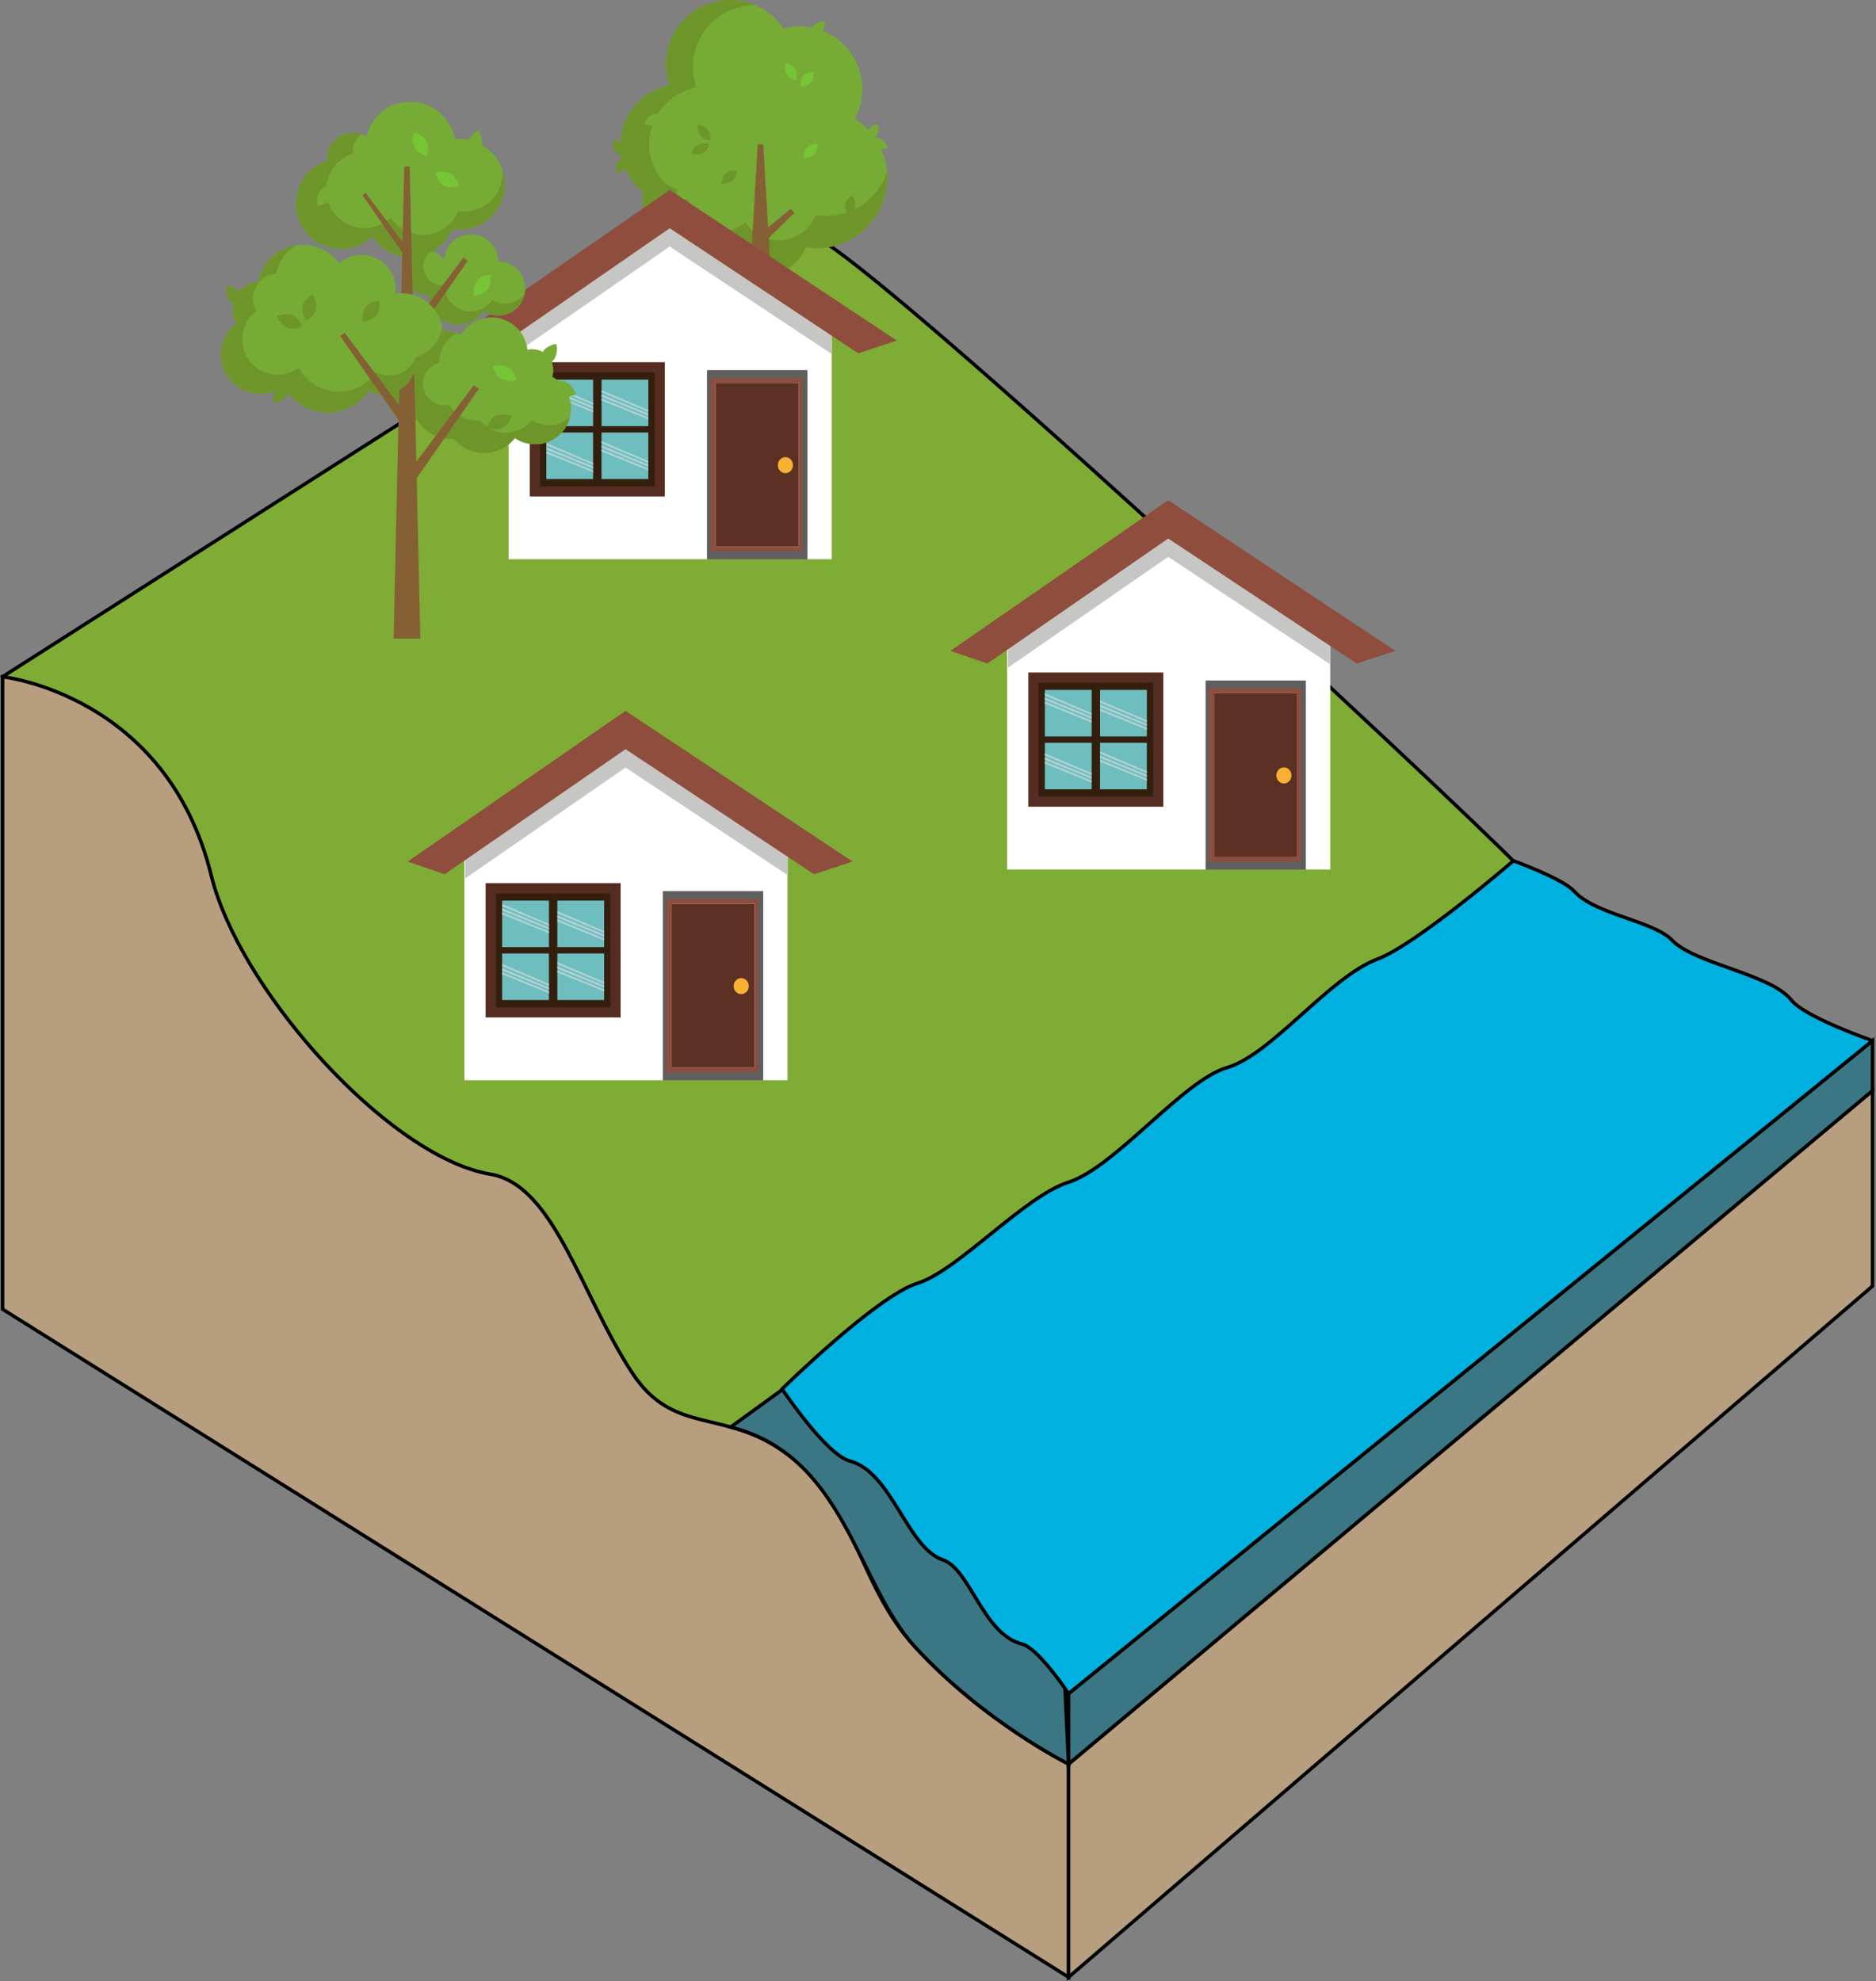 <?xml version="1.0" encoding="UTF-8"?><svg xmlns="http://www.w3.org/2000/svg" viewBox="0 0 539.2 569.39"><rect x="0" y="0" width="539.2" height="569.39" fill="#808080" stroke="none"/><g isolation="isolate"><g id="a"><path d="M.74,194.51L224.15,52.05s1.36,10.64,11.57,16.77c28.11,16.87,204.36,181.65,202.74,182.48l-245.45,177.79L.74,194.51Z" fill="#7fac34" stroke="#000" stroke-miterlimit="10"/><path d="M307.13,507.03v61.27L.74,376.3v-181.78s47.24,5.1,60,57.19c.52,2.12,1.18,4.3,1.98,6.52,11.59,32.46,51.1,74.74,78.19,79.26,18.39,3.07,25.95,34.51,40.85,57.2,11.75,17.87,26.05,10.21,43.41,22.46,21.64,15.28,20.93,37.79,37.79,56.17,19.81,21.62,44.17,33.71,44.17,33.71Z" fill="#b69e7f" stroke="#000" stroke-miterlimit="10"/><polygon points="307.13 507.03 538.19 313.49 538.19 369.66 307.13 568.3 307.13 507.03" fill="#b69e7f" stroke="#000" stroke-miterlimit="10"/><polygon points="538.19 299.13 538.19 313.49 307.13 507.03 307.13 486.78 538.19 299.13" fill="#3b7684" stroke="#000" stroke-miterlimit="10"/><path d="M299.59,345.2l7.54,161.83s-24.36-12.09-44.17-33.71c-16.86-18.38-20.05-54.82-52.95-63.14l89.58-64.97Z" fill="#3b7684" stroke="#000" stroke-miterlimit="10"/><path d="M245.76,34.09c1.34-2.52,2.1-5.4,2.1-8.46,0-9.98-8.09-18.06-18.06-18.06-1.59,0-3.14.21-4.61.6-3.31-4.92-8.94-8.16-15.32-8.16-10.19,0-18.45,8.26-18.45,18.45,0,2.13.37,4.17,1.03,6.08-8.04,1.55-14.12,8.63-14.12,17.12,0,5.56,2.61,10.51,6.66,13.71-.17.97-.27,1.97-.27,2.99,0,9.35,7.58,16.92,16.92,16.92,2.77,0,5.38-.67,7.68-1.85,2.27,3.38,6.12,5.61,10.5,5.61,5.34,0,9.89-3.31,11.74-7.99,1.06.17,2.15.27,3.26.27,11.16,0,20.21-9.05,20.21-20.21,0-7.14-3.7-13.4-9.28-17Z" fill="#76ab35"/><path d="M247.76,27.48c-.1.21-.2.41-.3.61.07.05.14.1.21.14.04-.25.07-.5.09-.76Z" fill="#6e952a"/><path d="M254.97,49.45c-2.45,7.31-9.34,12.58-17.48,12.58-1.01,0-2-.09-2.97-.24-1.69,4.27-5.84,7.29-10.7,7.29-3.99,0-7.51-2.03-9.57-5.11-8.62,6.98-21.27-2.37-19.62-9.63-4.62-.66-8.08-7.41-8.08-12.76,0-8.17,5.84-14.98,13.58-16.47-.64-1.83-.99-3.8-.99-5.85,0-9.8,7.95-17.75,17.75-17.75.1,0,.19,0,.28,0-2.24-.97-4.71-1.51-7.3-1.51-10.19,0-18.45,8.26-18.45,18.45,0,2.13.37,4.17,1.03,6.08-8.04,1.55-14.12,8.63-14.12,17.12,0,5.56,2.61,10.51,6.66,13.71-.17.97-.27,1.97-.27,2.99,0,9.35,7.58,16.92,16.92,16.92.32,0,.64-.01.96-.03.11,0,.22-.02.34-.03.2-.02.4-.03.6-.05.14-.02.27-.03.41-.05.17-.02.34-.05.5-.08.15-.03.3-.05.45-.08.15-.03.29-.06.44-.09.16-.04.33-.07.49-.11.12-.03.24-.07.36-.1.18-.05.36-.1.54-.16.05-.01.09-.03.14-.05.85-.28,1.67-.61,2.45-1.01,2.27,3.38,6.12,5.61,10.5,5.61,5.34,0,9.89-3.31,11.74-7.99,1.06.17,2.15.27,3.26.27,11.16,0,20.21-9.05,20.21-20.21,0-.55-.03-1.1-.07-1.64Z" fill="#6e952a"/><path d="M234.1,7.07c1.17-1.07,3.08-.88,3.08-.88,0,0,.02,1.93-1.15,2.99-1.17,1.07-3.08.88-3.08.88,0,0-.02-1.93,1.15-2.99Z" fill="#76ab35"/><path d="M187.12,33.1c1.39-.76,3.21-.11,3.21-.11,0,0-.44,1.87-1.84,2.63-1.39.76-3.21.11-3.21.11,0,0,.44-1.87,1.84-2.63Z" fill="#76ab35"/><path d="M231.92,42.37c1.11-1.13,3.03-1.05,3.03-1.05,0,0,.13,1.92-.97,3.06-1.11,1.13-3.03,1.05-3.03,1.05,0,0-.13-1.92.97-3.06Z" fill="#76c535"/><path d="M228.61,19.91c.77,1.38.15,3.2.15,3.2,0,0-1.88-.42-2.65-1.8-.77-1.38-.15-3.2-.15-3.2,0,0,1.88.42,2.65,1.8Z" fill="#76c535"/><path d="M230.95,21.81c1.05-1.19,2.97-1.21,2.97-1.21,0,0,.23,1.91-.82,3.1-1.05,1.19-2.97,1.21-2.97,1.21,0,0-.23-1.91.82-3.1Z" fill="#76c535"/><path d="M194.52,75.31c-1.49.55-3.19-.36-3.19-.36,0,0,.71-1.79,2.2-2.34s3.19.36,3.19.36c0,0-.71,1.79-2.2,2.34Z" fill="#6e952a"/><path d="M195.89,60.07c-.06-1.58,1.32-2.92,1.32-2.92,0,0,1.49,1.22,1.55,2.81.06,1.58-1.32,2.92-1.32,2.92,0,0-1.49-1.22-1.55-2.81Z" fill="#6e952a"/><path d="M201.23,38.99c-.97-1.25-.63-3.14-.63-3.14,0,0,1.92.13,2.89,1.38s.63,3.14.63,3.14c0,0-1.92-.13-2.89-1.38Z" fill="#6e952a"/><path d="M201.97,44.1c-1.42.7-3.21-.02-3.21-.02,0,0,.52-1.85,1.94-2.56,1.42-.7,3.21.02,3.21.02,0,0-.52,1.85-1.94,2.56Z" fill="#6e952a"/><path d="M208.62,49.85c1.21-1.02,3.12-.76,3.12-.76,0,0-.05,1.92-1.26,2.95-1.21,1.02-3.12.76-3.12.76,0,0,.05-1.92,1.26-2.95Z" fill="#6e952a"/><path d="M245.75,59.24c-.32,1.55-1.98,2.52-1.98,2.52,0,0-1.15-1.55-.83-3.1.32-1.55,1.98-2.52,1.98-2.52,0,0,1.15,1.55.83,3.1Z" fill="#6e952a"/><path d="M251.93,42.49c-1.41-.72-1.91-2.58-1.91-2.58,0,0,1.79-.7,3.21.02s1.91,2.58,1.91,2.58c0,0-1.79.7-3.21-.02Z" fill="#76ab35"/><path d="M251.94,38.91c-.89,1.31-2.79,1.58-2.79,1.58,0,0-.47-1.87.42-3.18.89-1.31,2.79-1.58,2.79-1.58,0,0,.47,1.87-.42,3.18Z" fill="#76ab35"/><path d="M176.66,43.41c-.9-1.31-.44-3.18-.44-3.18,0,0,1.91.25,2.81,1.55s.44,3.18.44,3.18c0,0-1.91-.25-2.81-1.55Z" fill="#6e952a"/><path d="M179.96,48.11c-.92,1.29-2.83,1.51-2.83,1.51,0,0-.43-1.88.49-3.17.92-1.29,2.83-1.51,2.83-1.51,0,0,.43,1.88-.49,3.17Z" fill="#6e952a"/><polygon points="218.58 67.14 220.31 69.07 228.31 61.15 227.29 60.01 218.58 67.14" fill="#856034"/><polygon points="218.58 74.05 216.29 76.59 205.62 66.04 206.97 64.54 218.58 74.05" fill="#856034"/><polygon points="222.54 95.44 214.62 95.44 217.78 41.49 219.37 41.49 222.54 95.44" fill="#856034"/><polygon points="239.05 91.25 239.05 160.74 146.18 160.74 146.18 91.25 146.19 91.25 191.58 59.86 238.89 91.25 239.05 91.25" fill="#fff"/><polygon points="239.05 90.75 192.49 59.86 146.42 91.72 146.42 102.73 192.49 70.87 239.05 101.76 239.05 90.75" fill="#c6c6c5" mix-blend-mode="multiply"/><polygon points="192.49 65.6 246.68 101.55 257.75 97.89 192.49 54.59 129.89 97.89 140.51 101.55 192.49 65.6" fill="#8e4d3d"/><path d="M232.02,106.43h-28.76v54.31h28.76v-54.31ZM205.71,157.11v-47.05h23.87v47.05h-23.87Z" fill="#8e4d3d"/><path d="M232.02,106.43h-28.76v54.31h28.76v-54.31ZM204.24,158.46v-49.75h26.35v49.75h-26.35Z" fill="#5e5e5e" mix-blend-mode="multiply"/><rect x="205.71" y="110.06" width="23.87" height="47.05" fill="#5c3124"/><path d="M227.91,133.7c0,1.28-.97,2.31-2.17,2.31s-2.17-1.04-2.17-2.31.97-2.31,2.17-2.31,2.17,1.03,2.17,2.31Z" fill="#f8b133"/><rect x="152.28" y="104.11" width="38.8" height="38.59" fill="#552d20"/><rect x="155.2" y="107.01" width="32.97" height="32.78" fill="#341f0e"/><rect x="157.03" y="109.12" width="13.45" height="13.37" fill="#6ebdbf"/><rect x="172.9" y="109.12" width="13.45" height="13.37" fill="#6ebdbf"/><rect x="157.02" y="124.32" width="13.45" height="13.37" fill="#6ebdbf"/><rect x="172.89" y="124.32" width="13.45" height="13.37" fill="#6ebdbf"/><polygon points="157.03 110.09 170.47 115.81 170.47 116.35 157.03 110.71 157.03 110.09" fill="#afd2d3"/><polygon points="170.48 116.85 170.48 117.42 157.02 111.97 157.02 111.31 170.48 116.85" fill="#afd2d3"/><polygon points="157.02 112.45 170.48 117.97 170.48 118.51 157.03 113.08 157.02 112.45" fill="#afd2d3"/><polygon points="157.03 127.33 170.47 133.05 170.47 133.59 157.03 127.96 157.03 127.33" fill="#afd2d3"/><polygon points="170.48 134.09 170.48 134.66 157.02 129.21 157.02 128.56 170.48 134.09" fill="#afd2d3"/><polygon points="157.02 129.69 170.48 135.21 170.48 135.75 157.03 130.32 157.02 129.69" fill="#afd2d3"/><polygon points="172.9 126.79 186.34 132.51 186.34 133.05 172.9 127.42 172.9 126.79" fill="#afd2d3"/><polygon points="186.35 133.55 186.35 134.12 172.89 128.67 172.89 128.01 186.35 133.55" fill="#afd2d3"/><polygon points="172.89 129.15 186.35 134.67 186.35 135.21 172.9 129.78 172.89 129.15" fill="#afd2d3"/><polygon points="172.9 112.14 186.34 117.86 186.34 118.4 172.9 112.76 172.9 112.14" fill="#afd2d3"/><polygon points="186.35 118.9 186.35 119.46 172.89 114.02 172.89 113.36 186.35 118.9" fill="#afd2d3"/><polygon points="172.89 114.5 186.35 120.02 186.35 120.56 172.9 115.12 172.89 114.5" fill="#afd2d3"/><path d="M158.71,108.3c.2-.6.31-1.24.31-1.91,0-3.32-2.7-6.02-6.02-6.02-.49,0-.96.06-1.42.17-.51-5.22-4.91-9.31-10.27-9.31-3.71,0-6.95,1.97-8.77,4.91-1.43-.66-3.01-1.03-4.69-1.03-6.23,0-11.28,5.05-11.28,11.28,0,.08,0,.15.01.22-3.16.79-5.5,3.63-5.5,7.03,0,4.01,3.25,7.26,7.26,7.26.53,0,1.05-.06,1.54-.17,1.98,3.25,5.55,5.43,9.63,5.43.31,0,.61-.02.92-.05,2.07,2.5,5.2,4.1,8.7,4.1s6.79-1.69,8.86-4.31c1.66,1.14,3.66,1.8,5.83,1.8,5.7,0,10.32-4.62,10.32-10.32,0-3.93-2.2-7.34-5.43-9.09Z" fill="#76ab35"/><path d="M157.88,122.24c-1.84,0-3.54-.57-4.95-1.53-1.76,2.23-4.47,3.66-7.53,3.66s-5.63-1.35-7.39-3.48c-.26.02-.52.04-.78.04-3.47,0-6.5-1.85-8.18-4.61-.42.09-.86.14-1.31.14-3.41,0-6.17-2.76-6.17-6.17,0-2.89,1.99-5.31,4.67-5.98,0-.06,0-.13,0-.19,0-3.66,2.05-6.84,5.07-8.46-1.08-.35-2.24-.55-3.44-.55-6.23,0-11.28,5.05-11.28,11.28,0,.08,0,.15.01.22-3.16.79-5.5,3.63-5.5,7.03,0,4.01,3.25,7.26,7.26,7.26.53,0,1.05-.06,1.54-.17,1.98,3.25,5.55,5.43,9.63,5.43.31,0,.61-.02.92-.05,2.07,2.5,5.2,4.1,8.7,4.1s6.79-1.69,8.86-4.31c1.66,1.14,3.66,1.8,5.83,1.8,4.83,0,8.87-3.32,10-7.8-1.56,1.44-3.64,2.33-5.94,2.33Z" fill="#6e952a"/><path d="M143.2,75.14c0-4.3-3.48-7.78-7.78-7.78s-7.44,3.17-7.75,7.18c-1.16-1.55-3-2.56-5.09-2.56-3.51,0-6.36,2.85-6.36,6.36s2.85,6.36,6.36,6.36c.25,0,.49-.02.72-.04,0,.03,0,.06,0,.1,0,4.69,3.8,8.49,8.49,8.49,2.98,0,5.59-1.54,7.11-3.86,1.23.81,2.7,1.29,4.29,1.29,4.3,0,7.78-3.48,7.78-7.78s-3.48-7.78-7.78-7.78Z" fill="#76ab35"/><path d="M145.22,87.31c-1.39,0-2.67-.42-3.75-1.13-1.33,2.03-3.61,3.37-6.21,3.37-4.1,0-7.42-3.32-7.42-7.42,0-.03,0-.06,0-.09-.21.02-.42.04-.63.04-3.07,0-5.56-2.49-5.56-5.56,0-1.79.85-3.38,2.17-4.4-.4-.08-.81-.13-1.23-.13-3.51,0-6.36,2.85-6.36,6.36s2.85,6.36,6.36,6.36c.25,0,.49-.02.72-.04,0,.03,0,.06,0,.1,0,4.69,3.8,8.49,8.49,8.49,2.98,0,5.59-1.54,7.11-3.86,1.23.81,2.7,1.29,4.29,1.29,3.81,0,6.98-2.75,7.64-6.37-1.22,1.8-3.28,2.98-5.62,2.98Z" fill="#6e952a"/><path d="M132.09,39.95c-.45,0-.89.02-1.33.07-1.06-6.12-6.38-10.77-12.8-10.77s-11.28,4.26-12.64,9.99c-1.13-.69-2.45-1.1-3.87-1.1-4.09,0-7.41,3.32-7.41,7.41,0,.21.01.42.03.63-5.23,1.68-9.02,6.58-9.02,12.37,0,7.18,5.82,13,13,13,3.48,0,6.64-1.38,8.98-3.61,2.32,3.58,6.34,5.96,10.92,5.96,5.45,0,10.12-3.36,12.05-8.12.68.11,1.37.18,2.08.18,7.18,0,13-5.82,13-13s-5.82-13-13-13Z" fill="#76ab35"/><path d="M144.34,48.63c.04.4.07.81.07,1.22,0,6.06-4.91,10.97-10.97,10.97-.6,0-1.18-.06-1.75-.15-1.63,4.02-5.56,6.86-10.17,6.86-3.87,0-7.26-2.01-9.21-5.03-1.97,1.88-4.63,3.05-7.57,3.05-6.06,0-10.97-4.91-10.97-10.97,0-4.89,3.2-9.02,7.61-10.44-.01-.18-.03-.35-.03-.53,0-2.07,1.01-3.89,2.55-5.03-.76-.27-1.58-.43-2.44-.43-4.09,0-7.41,3.32-7.41,7.41,0,.21.01.42.03.63-5.23,1.68-9.02,6.58-9.02,12.37,0,7.18,5.82,13,13,13,3.48,0,6.64-1.38,8.98-3.61,2.32,3.58,6.34,5.96,10.92,5.96,5.45,0,10.12-3.36,12.05-8.12.68.11,1.37.18,2.08.18,7.18,0,13-5.82,13-13,0-1.52-.27-2.97-.75-4.32Z" fill="#6e952a"/><polygon points="115.83 137.81 118.28 139.59 137.62 111.77 136.17 110.73 115.83 137.81" fill="#856034"/><polygon points="115.83 97.18 117.92 98.69 134.44 74.93 133.21 74.04 115.83 97.18" fill="#856034"/><polygon points="117.97 72.58 116.42 73.7 104.18 56.11 105.1 55.45 117.97 72.58" fill="#856034"/><polygon points="120.81 183.54 113.12 183.54 116.19 47.9 117.74 47.9 120.81 183.54" fill="#856034"/><path d="M127.32,96.13c0-6.55-5.31-11.86-11.86-11.86-.65,0-1.28.07-1.9.17.07-.48.12-.96.12-1.45,0-5.38-4.36-9.74-9.74-9.74-2.48,0-4.73.93-6.45,2.46-2.37-3.22-6.17-5.33-10.48-5.33-6.38,0-11.67,4.59-12.78,10.65-4.11.27-7.36,3.68-7.36,7.86,0,1.46.4,2.82,1.09,3.99-4.9,3.69-5.97,10.64-2.36,15.63,3.66,5.05,10.72,6.19,15.77,2.53.05-.03.09-.07.13-.11,2.41,4.55,7.18,7.65,12.69,7.65,4.89,0,9.21-2.45,11.8-6.19,1.25.64,2.66,1,4.16,1,3.9,0,7.22-2.44,8.55-5.87,4.97-1.41,8.61-5.98,8.61-11.4Z" fill="#76ab35"/><path d="M127.15,94.18c-.72,4.05-3.71,7.32-7.61,8.43-1.2,3.1-4.2,5.3-7.72,5.3-1.35,0-2.63-.33-3.76-.91-2.34,3.38-6.24,5.59-10.66,5.59-4.97,0-9.29-2.8-11.46-6.91-.04.03-.08.07-.12.1-4.57,3.3-10.95,2.28-14.25-2.29-3.26-4.51-2.3-10.79,2.13-14.13-.62-1.06-.99-2.29-.99-3.6,0-3.77,2.94-6.85,6.65-7.1.64-3.51,2.85-6.47,5.87-8.15-5.55.77-9.98,5.04-10.98,10.51-4.11.27-7.36,3.68-7.36,7.86,0,1.46.4,2.82,1.09,3.99-4.9,3.69-5.97,10.64-2.36,15.63,3.66,5.05,10.72,6.19,15.77,2.53.05-.03.09-.07.13-.11,2.41,4.55,7.18,7.65,12.69,7.65,4.89,0,9.21-2.45,11.8-6.19,1.25.64,2.66,1,4.16,1,3.9,0,7.22-2.44,8.55-5.87,4.97-1.41,8.61-5.98,8.61-11.4,0-.67-.07-1.31-.17-1.95Z" fill="#6e952a"/><polygon points="117.08 119.64 114.91 121.21 97.8 96.6 99.08 95.67 117.08 119.64" fill="#856034"/><path d="M134.57,40.71c.55-2.08,2.89-3.27,2.89-3.27,0,0,1.44,2.19.89,4.27-.55,2.08-2.89,3.27-2.89,3.27,0,0-1.44-2.19-.89-4.27Z" fill="#76ab35"/><path d="M92.02,54.84c1.3-1.72,3.91-1.93,3.91-1.93,0,0,.5,2.57-.8,4.29-1.3,1.72-3.91,1.93-3.91,1.93,0,0-.5-2.57.8-4.29Z" fill="#76ab35"/><path d="M137.01,80.83c1.3-1.72,3.91-1.93,3.91-1.93,0,0,.5,2.57-.8,4.29-1.3,1.72-3.91,1.93-3.91,1.93,0,0-.5-2.57.8-4.29Z" fill="#76c535"/><path d="M122.52,40.43c1.05,1.88.2,4.36.2,4.36,0,0-2.56-.57-3.61-2.45-1.05-1.88-.2-4.36-.2-4.36,0,0,2.56.57,3.61,2.46Z" fill="#76c535"/><path d="M146.05,105.55c1.88,1.05,2.46,3.61,2.46,3.61,0,0-2.48.85-4.36-.2-1.88-1.05-2.46-3.61-2.46-3.61,0,0,2.48-.85,4.36.2Z" fill="#76c535"/><path d="M129.5,49.87c1.88,1.05,2.46,3.61,2.46,3.61,0,0-2.48.85-4.36-.2-1.88-1.05-2.46-3.61-2.46-3.61,0,0,2.48-.85,4.36.2Z" fill="#76c535"/><path d="M144.31,122.99c-1.96.89-4.36-.16-4.36-.16,0,0,.78-2.5,2.75-3.39s4.36.16,4.36.16c0,0-.78,2.5-2.75,3.39Z" fill="#6e952a"/><path d="M82.56,94.19c-2-.8-2.89-3.27-2.89-3.27,0,0,2.35-1.16,4.35-.35,2,.8,2.89,3.27,2.89,3.27,0,0-2.35,1.16-4.35.35Z" fill="#6e952a"/><path d="M161.14,113.4c-1.92-.97-2.6-3.5-2.6-3.5,0,0,2.44-.95,4.36.02,1.92.97,2.6,3.5,2.6,3.5,0,0-2.44.95-4.36-.02Z" fill="#76ab35"/><path d="M159.32,103.17c-1.21,1.79-3.8,2.14-3.8,2.14,0,0-.64-2.54.57-4.33s3.8-2.14,3.8-2.14c0,0,.64,2.54-.57,4.33Z" fill="#76ab35"/><path d="M65.85,86.33c-1.22-1.78-.6-4.32-.6-4.32,0,0,2.6.33,3.82,2.11s.6,4.32.6,4.32c0,0-2.6-.33-3.82-2.11Z" fill="#6e952a"/><path d="M82.48,113.79c-1.25,1.76-3.85,2.05-3.85,2.05,0,0-.58-2.55.67-4.31,1.25-1.76,3.85-2.05,3.85-2.05,0,0,.58,2.55-.67,4.31Z" fill="#6e952a"/><path d="M108.2,90.65c-1.32,1.7-3.93,1.89-3.93,1.89,0,0-.47-2.58.85-4.28,1.32-1.7,3.93-1.89,3.93-1.89,0,0,.47,2.58-.85,4.28Z" fill="#6e952a"/><path d="M87.01,87.98c.51-2.09,2.82-3.33,2.82-3.33,0,0,1.48,2.16.97,4.25-.51,2.09-2.82,3.33-2.82,3.33,0,0-1.48-2.16-.97-4.25Z" fill="#6e952a"/><path d="M538.19,299.13l-231.06,187.65s-8.66-13.07-13.4-14.25c-11.18-2.77-14.89-21.57-22.77-24.21-10.2-3.41-14.63-25.2-26.7-28.39-6.87-1.82-19.47-20.7-19.47-20.7,0,0,27.21-26.74,38.87-30.36s30.81-25.06,43.37-29.03c13.43-4.24,33.06-29.36,45.67-32.99s29.49-26.04,43.09-31.12c11.32-4.22,39.19-28.31,39.19-28.31,0,0,14.19,5.12,17.45,8.74,6.12,6.79,22.74,8.44,28.2,14.13,6.51,6.77,28.26,9.64,34.2,17.13,3.97,5.01,23.36,11.7,23.36,11.7Z" fill="#00b1e0" stroke="#000" stroke-miterlimit="10"/><polygon points="226.35 240.99 226.35 310.48 133.48 310.48 133.48 240.99 133.49 240.99 178.87 209.6 226.19 240.99 226.35 240.99" fill="#fff"/><polygon points="226.35 240.49 179.79 209.6 133.72 241.46 133.72 252.48 179.79 220.61 226.35 251.51 226.35 240.49" fill="#c6c6c5" mix-blend-mode="multiply"/><polygon points="179.79 215.34 233.98 251.29 245.05 247.63 179.79 204.33 117.19 247.63 127.81 251.29 179.79 215.34" fill="#8e4d3d"/><path d="M219.32,256.17h-28.76v54.31h28.76v-54.31ZM193.01,306.85v-47.05h23.87v47.05h-23.87Z" fill="#8e4d3d"/><path d="M219.32,256.17h-28.76v54.31h28.76v-54.31ZM191.54,308.2v-49.75h26.35v49.75h-26.35Z" fill="#5e5e5e" mix-blend-mode="multiply"/><rect x="193.01" y="259.8" width="23.87" height="47.05" fill="#5c3124"/><path d="M215.21,283.44c0,1.28-.97,2.31-2.17,2.31s-2.17-1.04-2.17-2.31.97-2.31,2.17-2.31,2.17,1.03,2.17,2.31Z" fill="#f8b133"/><rect x="139.58" y="253.85" width="38.8" height="38.59" fill="#552d20"/><rect x="142.5" y="256.76" width="32.97" height="32.78" fill="#341f0e"/><rect x="144.33" y="258.86" width="13.45" height="13.37" fill="#6ebdbf"/><rect x="160.19" y="258.86" width="13.45" height="13.37" fill="#6ebdbf"/><rect x="144.32" y="274.06" width="13.45" height="13.37" fill="#6ebdbf"/><rect x="160.19" y="274.06" width="13.45" height="13.37" fill="#6ebdbf"/><polygon points="144.33 259.83 157.77 265.55 157.77 266.09 144.33 260.46 144.33 259.83" fill="#afd2d3"/><polygon points="157.78 266.59 157.78 267.16 144.32 261.71 144.32 261.05 157.78 266.59" fill="#afd2d3"/><polygon points="144.32 262.19 157.78 267.71 157.78 268.25 144.33 262.82 144.32 262.19" fill="#afd2d3"/><polygon points="144.33 277.07 157.77 282.79 157.77 283.33 144.33 277.7 144.33 277.07" fill="#afd2d3"/><polygon points="157.78 283.83 157.78 284.4 144.32 278.95 144.32 278.3 157.78 283.83" fill="#afd2d3"/><polygon points="144.32 279.44 157.78 284.96 157.78 285.5 144.33 280.06 144.32 279.44" fill="#afd2d3"/><polygon points="160.2 276.53 173.64 282.25 173.64 282.79 160.2 277.16 160.2 276.53" fill="#afd2d3"/><polygon points="173.65 283.29 173.65 283.86 160.19 278.41 160.19 277.76 173.65 283.29" fill="#afd2d3"/><polygon points="160.19 278.9 173.65 284.41 173.65 284.96 160.2 279.52 160.19 278.9" fill="#afd2d3"/><polygon points="160.2 261.88 173.64 267.6 173.64 268.14 160.2 262.5 160.2 261.88" fill="#afd2d3"/><polygon points="173.65 268.64 173.65 269.21 160.19 263.76 160.19 263.1 173.65 268.64" fill="#afd2d3"/><polygon points="160.19 264.24 173.65 269.76 173.65 270.3 160.2 264.87 160.19 264.24" fill="#afd2d3"/><polygon points="382.34 180.43 382.34 249.92 289.46 249.92 289.46 180.43 289.47 180.43 334.86 149.04 382.18 180.43 382.34 180.43" fill="#fff"/><polygon points="382.34 179.93 335.77 149.04 289.7 180.9 289.7 191.92 335.77 160.05 382.34 190.95 382.34 179.93" fill="#c6c6c5" mix-blend-mode="multiply"/><polygon points="335.77 154.78 389.97 190.73 401.04 187.07 335.77 143.77 273.17 187.07 283.79 190.73 335.77 154.78" fill="#8e4d3d"/><path d="M375.31,195.61h-28.76v54.31h28.76v-54.31ZM348.99,246.29v-47.05h23.87v47.05h-23.87Z" fill="#8e4d3d"/><path d="M375.31,195.61h-28.76v54.31h28.76v-54.31ZM347.52,247.64v-49.75h26.35v49.75h-26.35Z" fill="#5e5e5e" mix-blend-mode="multiply"/><rect x="348.99" y="199.24" width="23.87" height="47.05" fill="#5c3124"/><path d="M371.19,222.88c0,1.28-.97,2.31-2.17,2.31s-2.17-1.04-2.17-2.31.97-2.31,2.17-2.31,2.17,1.03,2.17,2.31Z" fill="#f8b133"/><rect x="295.56" y="193.29" width="38.8" height="38.59" fill="#552d20"/><rect x="298.48" y="196.2" width="32.97" height="32.78" fill="#341f0e"/><rect x="300.31" y="198.3" width="13.45" height="13.37" fill="#6ebdbf"/><rect x="316.18" y="198.3" width="13.45" height="13.37" fill="#6ebdbf"/><rect x="300.31" y="213.5" width="13.45" height="13.37" fill="#6ebdbf"/><rect x="316.17" y="213.5" width="13.45" height="13.37" fill="#6ebdbf"/><polygon points="300.31 199.27 313.76 204.99 313.76 205.53 300.31 199.9 300.31 199.27" fill="#afd2d3"/><polygon points="313.76 206.03 313.76 206.6 300.31 201.15 300.31 200.49 313.76 206.03" fill="#afd2d3"/><polygon points="300.31 201.63 313.76 207.15 313.76 207.69 300.31 202.26 300.31 201.63" fill="#afd2d3"/><polygon points="300.31 216.51 313.76 222.23 313.76 222.77 300.31 217.14 300.31 216.51" fill="#afd2d3"/><polygon points="313.76 223.27 313.76 223.84 300.31 218.39 300.31 217.74 313.76 223.27" fill="#afd2d3"/><polygon points="300.31 218.88 313.76 224.4 313.76 224.94 300.31 219.5 300.31 218.88" fill="#afd2d3"/><polygon points="316.18 215.97 329.63 221.69 329.63 222.23 316.18 216.6 316.18 215.97" fill="#afd2d3"/><polygon points="329.63 222.73 329.63 223.3 316.18 217.85 316.18 217.2 329.63 222.73" fill="#afd2d3"/><polygon points="316.18 218.34 329.63 223.85 329.63 224.4 316.18 218.96 316.18 218.34" fill="#afd2d3"/><polygon points="316.18 201.32 329.63 207.04 329.63 207.58 316.18 201.94 316.18 201.32" fill="#afd2d3"/><polygon points="329.63 208.08 329.63 208.65 316.18 203.2 316.18 202.54 329.63 208.08" fill="#afd2d3"/><polygon points="316.18 203.68 329.63 209.2 329.63 209.74 316.18 204.31 316.18 203.68" fill="#afd2d3"/></g></g></svg>